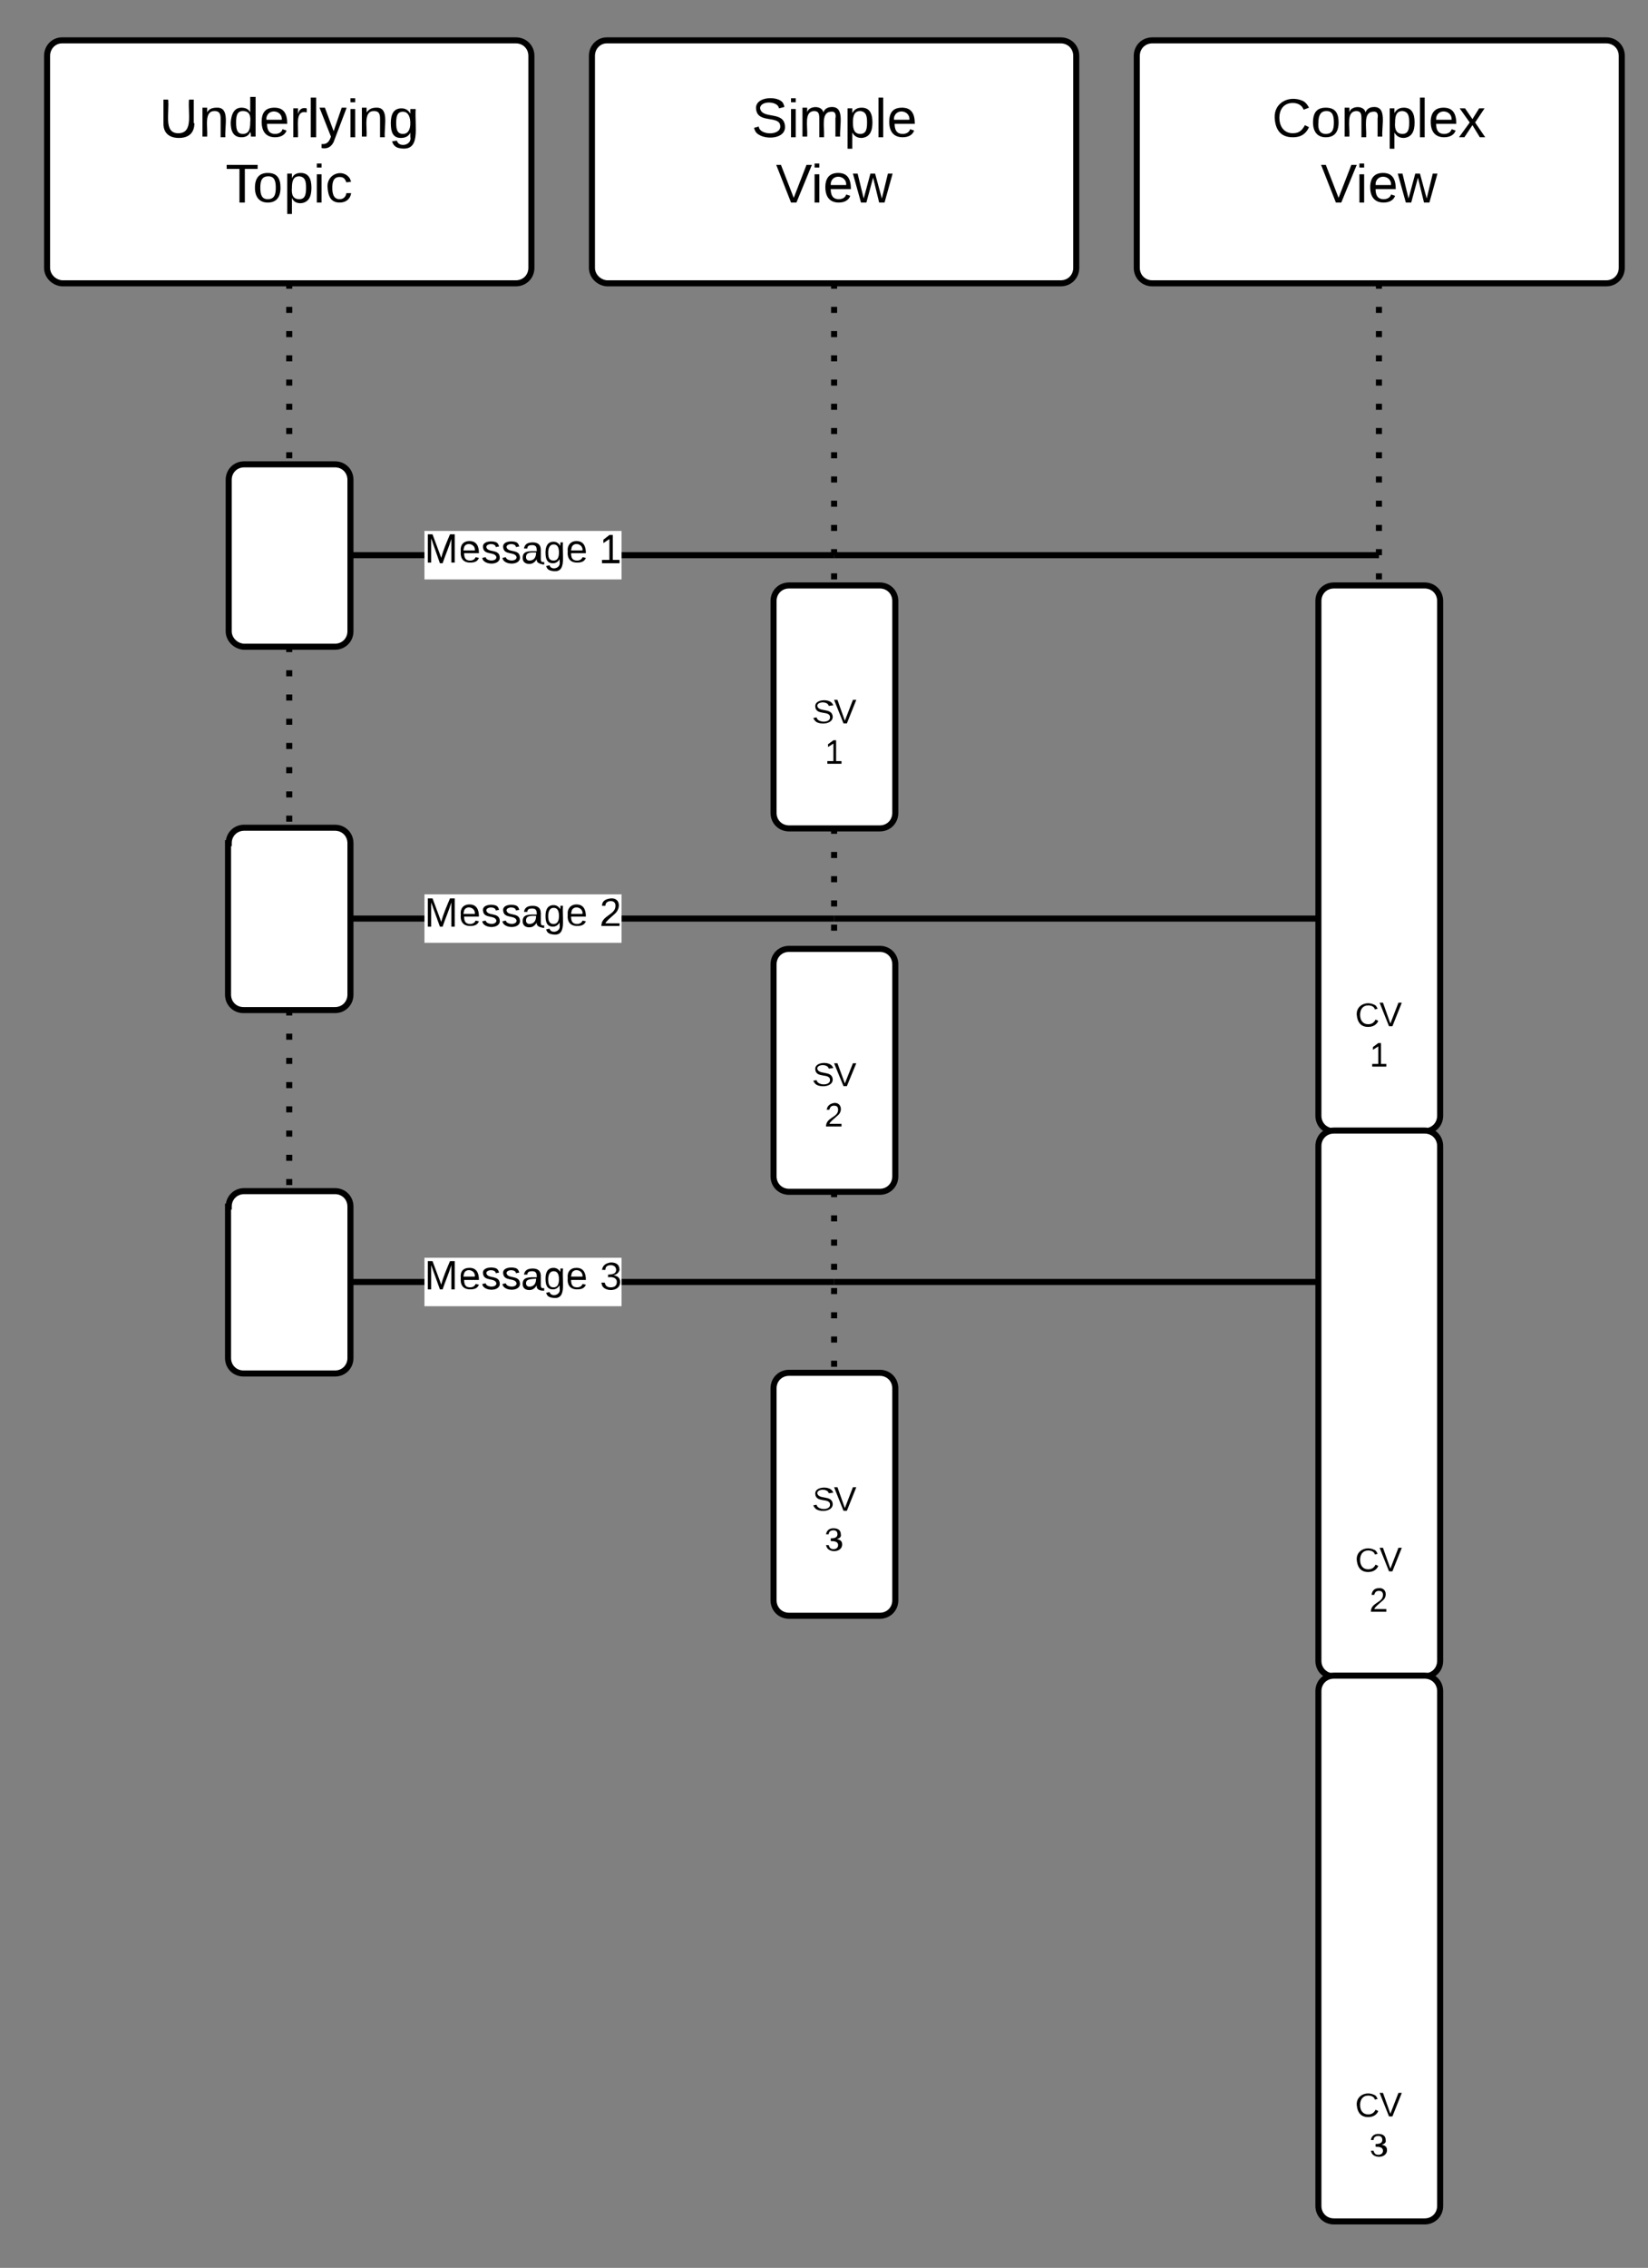 <?xml version="1.0" encoding="utf-8"?>
<!-- Generator: Adobe Illustrator 19.1.0, SVG Export Plug-In . SVG Version: 6.00 Build 0)  -->
<svg version="1.1" baseProfile="tiny" id="Layer_1" xmlns="http://www.w3.org/2000/svg" xmlns:xlink="http://www.w3.org/1999/xlink"
	 x="0px" y="0px" viewBox="0 0 245 337" xml:space="preserve">
<rect x="0" y="0" width="245" height="337" fill="#808080" stroke="none"/>
<path fill="#FFFFFF" d="M34,71.3c0-1.3,1-2.3,2.3-2.3h13.5c1.3,0,2.3,1,2.3,2.3v22.5c0,1.3-1,2.3-2.3,2.3H36.2C35,96,34,95,34,93.8
	V71.3z"/>
<path fill="none" stroke="#000000" stroke-width="0.9" stroke-miterlimit="10" d="M34,71.3c0-1.3,1-2.3,2.3-2.3h13.5
	c1.3,0,2.3,1,2.3,2.3v22.5c0,1.3-1,2.3-2.3,2.3H36.2C35,96,34,95,34,93.8V71.3z"/>
<path fill="#FFFFFF" d="M115,89.3c0-1.3,1-2.3,2.3-2.3h13.5c1.3,0,2.3,1,2.3,2.3v31.5c0,1.3-1,2.3-2.3,2.3h-13.5
	c-1.3,0-2.3-1-2.3-2.3V89.3z"/>
<path fill="none" stroke="#000000" stroke-width="0.9" stroke-miterlimit="10" d="M115,89.3c0-1.3,1-2.3,2.3-2.3h13.5
	c1.3,0,2.3,1,2.3,2.3v31.5c0,1.3-1,2.3-2.3,2.3h-13.5c-1.3,0-2.3-1-2.3-2.3V89.3z"/>
<path fill="#FFFFFF" d="M7,8.3C7,7,8,6,9.2,6h67.5C78,6,79,7,79,8.3v31.5c0,1.3-1,2.3-2.3,2.3H9.2C8,42,7,41,7,39.8V8.3z"/>
<path fill="none" stroke="#000000" stroke-width="0.9" stroke-miterlimit="10" d="M7,8.3C7,7,8,6,9.2,6h67.5C78,6,79,7,79,8.3v31.5
	c0,1.3-1,2.3-2.3,2.3H9.2C8,42,7,41,7,39.8V8.3z"/>
<path d="M28.9,18.3c0,1.5-0.9,2.2-2.3,2.2c-1.4,0-2.3-0.7-2.3-2.1v-1.8v-1.8h0.7c0.2,2-0.7,5,1.5,5c2.3,0,1.4-3,1.6-5h0.7v1.7V18.3"
	/>
<path d="M32.2,16c2-0.1,1.2,2.6,1.3,4.4h-0.7V19v-1.4c0-0.7-0.2-1.1-0.9-1.1c-1.6,0-1,2.3-1.1,3.8h-0.7l0-4.3h0.7c0,0.2,0,0.5,0,0.7
	C31,16.3,31.4,16,32.2,16"/>
<path d="M36.1,16.5c-0.9,0-1,0.8-1,1.7c0,0.9,0.1,1.7,1,1.7c0.9,0,1.1-0.7,1.1-1.7C37.3,17.2,37.1,16.5,36.1,16.5 M35.9,16
	c0.7,0,1.1,0.3,1.3,0.7l0-2.3H38l0,5.9h-0.7c0-0.2,0-0.5-0.1-0.7c-0.2,0.5-0.6,0.8-1.3,0.8c-1.2,0-1.6-0.9-1.6-2.2
	C34.4,16.8,34.9,16,35.9,16z"/>
<path d="M41.9,17.8c0.1-1.3-1.7-1.7-2.2-0.6c-0.1,0.2-0.1,0.4-0.1,0.6H41.9 M40.8,16c1.4,0,1.9,0.9,1.9,2.4h-3
	c0,0.9,0.3,1.5,1.2,1.5c0.6,0,1-0.3,1.1-0.7l0.6,0.2c-0.2,0.6-0.8,1-1.7,1c-1.3,0-2-0.8-2-2.3C38.9,16.8,39.4,16,40.8,16z"/>
<path d="M45.6,16.7c-1.8-0.4-1.2,2-1.3,3.7h-0.7l0-4.3h0.7c0,0.3,0,0.7,0,0.9c0.1-0.6,0.5-1.1,1.3-0.9v0.3V16.7"/>
<polyline points="46.2,20.4 46.2,17.4 46.2,14.5 47,14.5 47,17.4 47,20.4 46.2,20.4 "/>
<path d="M51.5,16.1l-1.9,5c-0.3,0.6-0.8,1.1-1.8,0.9v-0.3v-0.3c0.9,0.1,1.2-0.5,1.4-1.1l-1.7-4.3h0.8l1.3,3.5l1.2-3.5H51.5"/>
<path d="M52.1,20.4v-2.1v-2.1h0.7v2.1v2.1H52.1 M52.1,15.2v-0.3v-0.3h0.7v0.3v0.3H52.1z"/>
<path d="M55.9,16c2-0.1,1.2,2.6,1.3,4.4h-0.7V19v-1.4c0-0.7-0.2-1.1-0.9-1.1c-1.6,0-1,2.3-1.1,3.8h-0.7l0-4.3h0.7c0,0.2,0,0.5,0,0.7
	C54.8,16.3,55.2,16,55.9,16"/>
<path d="M59.9,19.9c0.8,0,1.1-0.7,1.1-1.6c0-0.9-0.3-1.7-1.1-1.7c-0.9,0-1,0.8-1,1.7C58.9,19.1,59,19.9,59.9,19.9 M61.8,16.1
	c-0.2,2.8,0.9,6.6-2.5,5.9c-0.5-0.1-0.9-0.5-1-1l0.7-0.1c0.3,1.1,2.3,0.7,2-0.6v-0.3v-0.3c-0.2,0.5-0.7,0.8-1.4,0.8
	c-1.2,0-1.5-0.9-1.5-2.2c0-1.3,0.4-2.2,1.6-2.2c0.7,0,1.1,0.4,1.3,0.8c0-0.2,0-0.5,0-0.7H61.8z"/>
<polyline points="36.4,25.1 36.4,27.6 36.4,30.1 35.6,30.1 35.6,27.6 35.6,25.1 33.7,25.1 33.7,24.8 33.7,24.5 38.3,24.5 38.3,24.8 
	38.3,25.1 36.4,25.1 "/>
<path d="M39.8,29.6c1,0,1.2-0.7,1.2-1.7c0-1-0.2-1.7-1.1-1.7c-1,0-1.2,0.7-1.2,1.7C38.7,28.9,38.9,29.6,39.8,29.6 M39.8,25.7
	c1.4,0,1.9,0.8,1.9,2.2c0,1.4-0.6,2.2-1.9,2.2s-1.9-0.9-1.9-2.2C37.9,26.5,38.5,25.7,39.8,25.7z"/>
<path d="M44.5,29.6c0.9,0,1-0.8,1-1.7c0-0.9-0.1-1.6-1-1.7c-0.9,0-1.1,0.7-1.1,1.7C43.3,29,43.6,29.6,44.5,29.6 M44.7,25.7
	c1.2,0,1.6,0.9,1.6,2.2c0,1.3-0.4,2.2-1.6,2.3c-0.7,0-1.1-0.3-1.3-0.8l0,2.4h-0.7l0-6h0.7l0,0.7C43.6,26,44,25.7,44.7,25.7z"/>
<path d="M47.1,30.1v-2.1v-2.1h0.7v2.1v2.1H47.1 M47.1,24.9v-0.3v-0.3h0.7v0.3v0.3H47.1z"/>
<path d="M50.5,26.3c-0.9,0-1.1,0.7-1.1,1.6s0.2,1.7,1.1,1.7c0.5,0,0.9-0.3,1-0.9l0.7,0c-0.1,0.8-0.7,1.4-1.7,1.4
	c-1.3,0-1.7-0.9-1.8-2.2C48.5,25.8,51,25,52,26.5c0.1,0.2,0.1,0.3,0.2,0.5l-0.7,0.1C51.3,26.6,51.1,26.3,50.5,26.3"/>
<path fill="#FFFFFF" d="M88,8.3C88,7,89,6,90.2,6h67.5c1.3,0,2.3,1,2.3,2.3v31.5c0,1.3-1,2.3-2.3,2.3H90.2C89,42,88,41,88,39.8V8.3z
	"/>
<path fill="none" stroke="#000000" stroke-width="0.9" stroke-miterlimit="10" d="M88,8.3C88,7,89,6,90.2,6h67.5
	c1.3,0,2.3,1,2.3,2.3v31.5c0,1.3-1,2.3-2.3,2.3H90.2C89,42,88,41,88,39.8V8.3z"/>
<path d="M115.8,16.1c-0.1-1.1-2.8-1.2-2.8,0c0.3,1.7,3.6,0.3,3.7,2.7c0.1,1.8-2.7,2-3.9,1.2c-0.4-0.2-0.6-0.6-0.7-1l0.7-0.2
	c0.1,1.3,3.2,1.4,3.2,0c0-1.8-3.5-0.3-3.6-2.7c-0.1-1.8,3.3-1.9,4-0.8c0.1,0.2,0.2,0.4,0.2,0.6"/>
<path d="M117.6,20.4v-2.1v-2.1h0.7v2.1v2.1H117.6 M117.6,15.2v-0.3v-0.3h0.7v0.3v0.3H117.6z"/>
<path d="M123.5,16.6c-1.5,0.1-0.9,2.4-1,3.8h-0.7V19v-1.4c0-0.7-0.1-1.1-0.8-1.1c-1.5,0.1-0.9,2.3-1,3.8h-0.7l0-4.3h0.7
	c0,0.2,0,0.5,0,0.7c0.2-1,2.2-1.1,2.4,0c0.2-0.5,0.6-0.8,1.3-0.8c1.9,0,1.1,2.7,1.2,4.4h-0.7V19v-1.4
	C124.3,17,124.2,16.5,123.5,16.6"/>
<path d="M127.9,19.9c0.9,0,1-0.8,1-1.7c0-0.9-0.1-1.6-1-1.7c-0.9,0-1.1,0.7-1.1,1.7C126.8,19.2,127,19.9,127.9,19.9 M128.1,16
	c1.2,0,1.6,0.9,1.6,2.2c0,1.3-0.4,2.2-1.6,2.3c-0.7,0-1.1-0.3-1.4-0.8l0,2.4h-0.7l0-6h0.7l0,0.7C127,16.3,127.4,16,128.1,16z"/>
<polyline points="130.6,20.4 130.6,17.4 130.6,14.5 131.3,14.5 131.3,17.4 131.3,20.4 130.6,20.4 "/>
<path d="M135.2,17.8c0.1-1.3-1.7-1.7-2.2-0.6c-0.1,0.2-0.1,0.4-0.1,0.6H135.2 M134.1,16c1.4,0,1.9,0.9,1.9,2.4h-3
	c0,0.9,0.3,1.5,1.2,1.5c0.6,0,1-0.3,1.1-0.7l0.6,0.2c-0.2,0.6-0.8,1-1.7,1c-1.3,0-2-0.8-2-2.3C132.2,16.8,132.7,16,134.1,16z"/>
<polyline points="118.4,30.1 117.6,30.1 115.4,24.5 116.1,24.5 118,29.4 119.9,24.5 120.7,24.5 "/>
<path d="M121.1,30.1v-2.1v-2.1h0.7v2.1v2.1H121.1 M121.1,24.9v-0.3v-0.3h0.7v0.3v0.3H121.1z"/>
<path d="M125.8,27.5c0.1-1.3-1.7-1.7-2.2-0.6c-0.1,0.2-0.1,0.4-0.1,0.6H125.8 M124.6,25.7c1.4,0,1.9,0.9,1.9,2.4h-3
	c0,0.9,0.3,1.5,1.2,1.5c0.6,0,1-0.3,1.1-0.7l0.6,0.2c-0.2,0.6-0.8,1-1.7,1c-1.3,0-2-0.8-2-2.3C122.7,26.5,123.3,25.7,124.6,25.7z"/>
<polyline points="131.5,30.1 130.7,30.1 129.8,26.4 128.8,30.1 128,30.1 126.8,25.8 127.5,25.8 128.4,29.5 129.4,25.8 130.1,25.8 
	131.1,29.5 132,25.8 132.7,25.8 "/>
<path fill="#FFFFFF" d="M169,8.3c0-1.3,1-2.3,2.3-2.3h67.5c1.3,0,2.3,1,2.3,2.3v31.5c0,1.3-1,2.3-2.3,2.3h-67.5
	c-1.3,0-2.3-1-2.3-2.3V8.3z"/>
<path fill="none" stroke="#000000" stroke-width="0.9" stroke-miterlimit="10" d="M169,8.3c0-1.3,1-2.3,2.3-2.3h67.5
	c1.3,0,2.3,1,2.3,2.3v31.5c0,1.3-1,2.3-2.3,2.3h-67.5c-1.3,0-2.3-1-2.3-2.3V8.3z"/>
<path d="M193.8,16.3c-0.2-0.6-0.8-1-1.6-1c-1.3,0-2,0.9-2,2.2c0,1.3,0.7,2.3,2,2.3c1,0,1.4-0.5,1.8-1.2l0.6,0.3
	c-0.4,0.9-1.1,1.5-2.4,1.5c-1.8,0-2.6-1.1-2.7-2.9c-0.1-2.3,2.2-3.4,4.2-2.5c0.4,0.2,0.7,0.6,0.9,1"/>
<path d="M197.1,19.9c1,0,1.2-0.7,1.2-1.7c0-1-0.2-1.7-1.1-1.7s-1.2,0.7-1.2,1.7C195.9,19.2,196.2,19.9,197.1,19.9 M197.1,16
	c1.4,0,1.9,0.8,1.9,2.2c0,1.4-0.6,2.2-1.9,2.2s-1.9-0.9-1.9-2.2C195.2,16.7,195.8,16,197.1,16z"/>
<path d="M204.1,16.6c-1.5,0.1-0.9,2.4-1,3.8h-0.7V19v-1.4c0-0.7-0.1-1.1-0.8-1.1c-1.5,0.1-0.9,2.3-1,3.8h-0.7l0-4.3h0.7
	c0,0.2,0,0.5,0,0.7c0.2-1,2.2-1.1,2.4,0c0.2-0.5,0.6-0.8,1.3-0.8c1.9,0,1.1,2.7,1.2,4.4h-0.7V19v-1.4
	C204.9,17,204.8,16.5,204.1,16.6"/>
<path d="M208.5,19.9c0.9,0,1-0.8,1-1.7c0-0.9-0.1-1.6-1-1.7c-0.9,0-1.1,0.7-1.1,1.7C207.3,19.2,207.6,19.9,208.5,19.9 M208.7,16
	c1.2,0,1.6,0.9,1.6,2.2c0,1.3-0.4,2.2-1.6,2.3c-0.7,0-1.1-0.3-1.4-0.8l0,2.4h-0.7l0-6h0.7l0,0.7C207.6,16.3,208,16,208.7,16z"/>
<polyline points="211.1,20.4 211.1,17.4 211.1,14.5 211.8,14.5 211.8,17.4 211.8,20.4 211.1,20.4 "/>
<path d="M215.8,17.8c0.1-1.3-1.7-1.7-2.2-0.6c-0.1,0.2-0.1,0.4-0.1,0.6H215.8 M214.6,16c1.4,0,1.9,0.9,1.9,2.4h-3
	c0,0.9,0.3,1.5,1.2,1.5c0.6,0,1-0.3,1.1-0.7l0.6,0.2c-0.2,0.6-0.8,1-1.7,1c-1.3,0-2-0.8-2-2.3C212.7,16.8,213.3,16,214.6,16z"/>
<polyline points="220,20.4 218.9,18.6 217.7,20.4 216.9,20.4 218.5,18.2 217,16.1 217.8,16.1 218.9,17.7 219.9,16.1 220.7,16.1 
	219.3,18.2 220.8,20.4 220,20.4 "/>
<polyline points="199.4,30.1 198.6,30.1 196.4,24.5 197.1,24.5 199,29.4 200.9,24.5 201.7,24.5 "/>
<path d="M202.1,30.1v-2.1v-2.1h0.7v2.1v2.1H202.1 M202.1,24.9v-0.3v-0.3h0.7v0.3v0.3H202.1z"/>
<path d="M206.8,27.5c0.1-1.3-1.7-1.7-2.2-0.6c-0.1,0.2-0.1,0.4-0.1,0.6H206.8 M205.6,25.7c1.4,0,1.9,0.9,1.9,2.4h-3
	c0,0.9,0.3,1.5,1.2,1.5c0.6,0,1-0.3,1.1-0.7l0.6,0.2c-0.2,0.6-0.8,1-1.7,1c-1.3,0-2-0.8-2-2.3C203.7,26.5,204.3,25.7,205.6,25.7z"/>
<polyline points="212.5,30.1 211.7,30.1 210.8,26.4 209.8,30.1 209,30.1 207.8,25.8 208.5,25.8 209.4,29.5 210.4,25.8 211.1,25.8 
	212.1,29.5 213,25.8 213.7,25.8 "/>
<path fill="none" stroke="#000000" stroke-width="0.9" stroke-miterlimit="10" d="M43,67.2v0.9 M43,63.6v0.9 M43,60v0.9 M43,56.4
	v0.9 M43,52.8v0.9 M43,49.2v0.9 M43,45.6v0.9 M43,42v0.9"/>
<path d="M43.4,42h-0.9H43.4z"/>
<path fill="#FFFFFF" d="M34,125.3c0-1.3,1-2.3,2.3-2.3h13.5c1.3,0,2.3,1,2.3,2.3v22.5c0,1.3-1,2.3-2.3,2.3H36.2
	c-1.3,0-2.3-1-2.3-2.3V125.3z"/>
<path fill="none" stroke="#000000" stroke-width="0.9" stroke-miterlimit="10" d="M34,125.3c0-1.3,1-2.3,2.3-2.3h13.5
	c1.3,0,2.3,1,2.3,2.3v22.5c0,1.3-1,2.3-2.3,2.3H36.2c-1.3,0-2.3-1-2.3-2.3V125.3z"/>
<path fill="#FFFFFF" d="M34,179.3c0-1.3,1-2.3,2.3-2.3h13.5c1.3,0,2.3,1,2.3,2.3v22.5c0,1.3-1,2.3-2.3,2.3H36.2
	c-1.3,0-2.3-1-2.3-2.3V179.3z"/>
<path fill="none" stroke="#000000" stroke-width="0.9" stroke-miterlimit="10" d="M34,179.3c0-1.3,1-2.3,2.3-2.3h13.5
	c1.3,0,2.3,1,2.3,2.3v22.5c0,1.3-1,2.3-2.3,2.3H36.2c-1.3,0-2.3-1-2.3-2.3V179.3z"/>
<path fill="none" stroke="#000000" stroke-width="0.9" stroke-miterlimit="10" d="M43,175.2v0.9 M43,171.6v0.9 M43,168v0.9
	 M43,164.4v0.9 M43,160.8v0.9 M43,157.2v0.9 M43,153.6v0.9 M43,150v0.9"/>
<path fill="none" stroke="#000000" stroke-width="0.9" stroke-miterlimit="10" d="M43,121.2v0.9 M43,117.6v0.9 M43,114v0.9
	 M43,110.4v0.9 M43,106.8v0.9 M43,103.2v0.9 M43,99.6v0.9 M43,96v0.9"/>
<path d="M43.4,96h-0.9H43.4z"/>
<line fill="none" stroke="#000000" stroke-width="0.9" stroke-miterlimit="10" x1="52" y1="82.5" x2="124" y2="82.5"/>
<polygon points="52,83 52,83 52,82.1 "/>
<rect x="63.1" y="78.9" fill="#FFFFFF" width="29.3" height="7.2"/>
<path d="M67.1,83.7l0-3.6c-0.4,1.3-0.9,2.4-1.3,3.6h-0.4L64.1,80l0,3.6h-0.5v-2.1v-2.1h0.7l1.3,3.5c0.3-1.2,0.8-2.3,1.3-3.5h0.7v2.1
	v2.1H67.1"/>
<path d="M70.6,81.8c0.1-1-1.3-1.3-1.6-0.5c0,0.1-0.1,0.3-0.1,0.5H70.6 M69.8,80.4c1,0,1.4,0.7,1.4,1.8h-2.2c0,0.7,0.2,1.1,0.9,1.1
	c0.4,0,0.7-0.2,0.8-0.5l0.5,0.1c-0.2,0.5-0.6,0.7-1.3,0.7c-1,0-1.5-0.6-1.4-1.7C68.4,81.1,68.8,80.4,69.8,80.4z"/>
<path d="M73.7,81.3c0-0.6-1.4-0.6-1.4,0c0.2,0.9,1.9,0.2,2,1.5c0.1,1.3-2.5,1.2-2.6,0.1l0.5-0.1c0.1,0.6,1.6,0.7,1.6,0
	c-0.2-0.9-1.9-0.2-2-1.5c-0.1-0.9,1.4-1,2-0.7c0.2,0.1,0.3,0.3,0.4,0.6"/>
<path d="M76.7,81.3c0-0.6-1.4-0.6-1.4,0c0.2,0.9,1.9,0.2,2,1.5c0.1,1.3-2.5,1.2-2.6,0.1l0.5-0.1c0.1,0.6,1.6,0.7,1.6,0
	c-0.2-0.9-1.9-0.2-2-1.5c-0.1-0.9,1.4-1,2-0.7c0.2,0.1,0.3,0.3,0.4,0.6"/>
<path d="M78.2,82.8c0,0.3,0.2,0.5,0.5,0.5c0.7,0,1-0.5,1-1.2C79,82.1,78.2,82,78.2,82.8 M79.8,83.1c-0.2,0.3-0.5,0.7-1.1,0.7
	c-0.6,0-1-0.3-1-0.9c0-1.1,1-1,2.1-1c0-0.6-0.1-0.9-0.7-0.9c-0.4,0-0.7,0.1-0.7,0.5l-0.5,0c0.1-0.6,0.5-0.9,1.3-0.9
	c0.7,0,1.2,0.3,1.2,1.1v0.7v0.7c0,0.3,0.1,0.5,0.5,0.4v0.2v0.2C80.2,83.8,79.7,83.6,79.8,83.1z"/>
<path d="M82.3,83.3c0.6,0,0.8-0.5,0.8-1.2c0-0.7-0.2-1.2-0.8-1.2c-0.6,0-0.8,0.6-0.8,1.2C81.5,82.8,81.6,83.3,82.3,83.3 M83.7,80.5
	c-0.2,2.1,0.7,4.9-1.8,4.3c-0.4-0.1-0.6-0.3-0.7-0.7l0.5-0.1c0.2,0.8,1.7,0.5,1.5-0.5v-0.2v-0.2c-0.2,0.3-0.5,0.6-1,0.6
	c-0.9,0-1.1-0.7-1.1-1.6c0-0.9,0.3-1.6,1.2-1.6c0.5,0,0.8,0.3,1,0.6c0-0.2,0-0.4,0-0.5H83.7z"/>
<path d="M86.6,81.8c0.1-1-1.3-1.3-1.6-0.5c0,0.1-0.1,0.3-0.1,0.5H86.6 M85.7,80.4c1,0,1.4,0.7,1.4,1.8h-2.2c0,0.7,0.2,1.1,0.9,1.1
	c0.4,0,0.7-0.2,0.8-0.5l0.5,0.1c-0.2,0.5-0.6,0.7-1.3,0.7c-1,0-1.5-0.6-1.4-1.7C84.3,81.1,84.8,80.4,85.7,80.4z"/>
<polyline points="89.5,83.7 89.5,83.4 89.5,83.2 90.6,83.2 90.6,81.6 90.6,80.1 89.7,80.7 89.7,80.5 89.7,80.2 90.6,79.5 91.1,79.5 
	91.1,81.4 91.1,83.2 92.1,83.2 92.1,83.4 92.1,83.7 89.5,83.7 "/>
<path fill="none" stroke="#000000" stroke-width="0.9" stroke-miterlimit="10" d="M124,85.2v0.9 M124,81.6v0.9 M124,78v0.9
	 M124,74.4v0.9 M124,70.8v0.9 M124,67.2v0.9 M124,63.6v0.9 M124,60v0.9 M124,56.4v0.9 M124,52.8v0.9 M124,49.2v0.9 M124,45.6v0.9
	 M124,42v0.9"/>
<path d="M124.4,42h-0.9H124.4z"/>
<line fill="none" stroke="#000000" stroke-width="0.9" stroke-miterlimit="10" x1="205" y1="82.5" x2="124" y2="82.5"/>
<path fill="none" stroke="#000000" stroke-width="0.9" stroke-miterlimit="10" d="M205,85.2v0.9 M205,81.6v0.9 M205,78v0.9
	 M205,74.4v0.9 M205,70.8v0.9 M205,67.2v0.9 M205,63.6v0.9 M205,60v0.9 M205,56.4v0.9 M205,52.8v0.9 M205,49.2v0.9 M205,45.6v0.9
	 M205,42v0.9"/>
<path d="M205.4,42h-0.9H205.4z"/>
<path fill="none" stroke="#000000" stroke-width="0.9" stroke-miterlimit="10" d="M124,148.2v0.9 M124,144.6v0.9 M124,141v0.9
	 M124,137.4v0.9 M124,133.8v0.9 M124,130.2v0.9 M124,126.6v0.9 M124,123v0.9"/>
<path d="M124.4,123h-0.9H124.4z"/>
<path fill="none" stroke="#000000" stroke-width="0.9" stroke-miterlimit="10" d="M124,202.2v0.9 M124,198.6v0.9 M124,195v0.9
	 M124,191.4v0.9 M124,187.8v0.9 M124,184.2v0.9 M124,180.6v0.9 M124,177v0.9"/>
<line fill="none" stroke="#000000" stroke-width="0.9" stroke-miterlimit="10" x1="124" y1="204" x2="124" y2="205.4"/>
<path fill="#FFFFFF" d="M115,143.3c0-1.3,1-2.3,2.3-2.3h13.5c1.3,0,2.3,1,2.3,2.3v31.5c0,1.3-1,2.3-2.3,2.3h-13.5
	c-1.3,0-2.3-1-2.3-2.3V143.3z"/>
<path fill="none" stroke="#000000" stroke-width="0.9" stroke-miterlimit="10" d="M115,143.3c0-1.3,1-2.3,2.3-2.3h13.5
	c1.3,0,2.3,1,2.3,2.3v31.5c0,1.3-1,2.3-2.3,2.3h-13.5c-1.3,0-2.3-1-2.3-2.3V143.3z"/>
<path fill="#FFFFFF" d="M115,206.3c0-1.3,1-2.3,2.3-2.3h13.5c1.3,0,2.3,1,2.3,2.3v31.5c0,1.3-1,2.3-2.3,2.3h-13.5
	c-1.3,0-2.3-1-2.3-2.3V206.3z"/>
<path fill="none" stroke="#000000" stroke-width="0.9" stroke-miterlimit="10" d="M115,206.3c0-1.3,1-2.3,2.3-2.3h13.5
	c1.3,0,2.3,1,2.3,2.3v31.5c0,1.3-1,2.3-2.3,2.3h-13.5c-1.3,0-2.3-1-2.3-2.3V206.3z"/>
<line fill="none" stroke="#000000" stroke-width="0.9" stroke-miterlimit="10" x1="52" y1="136.5" x2="124" y2="136.5"/>
<rect x="63.1" y="132.9" fill="#FFFFFF" width="29.3" height="7.2"/>
<path d="M67.1,137.7l0-3.6c-0.4,1.3-0.9,2.4-1.3,3.6h-0.4l-1.3-3.6l0,3.6h-0.5v-2.1v-2.1h0.7l1.3,3.5c0.3-1.2,0.8-2.3,1.3-3.5h0.7
	v2.1v2.1H67.1"/>
<path d="M70.6,135.8c0.1-1-1.3-1.3-1.6-0.5c0,0.1-0.1,0.3-0.1,0.5H70.6 M69.8,134.4c1,0,1.4,0.7,1.4,1.8h-2.2c0,0.7,0.2,1.1,0.9,1.1
	c0.4,0,0.7-0.2,0.8-0.5l0.5,0.1c-0.2,0.5-0.6,0.7-1.3,0.7c-1,0-1.5-0.6-1.4-1.7C68.4,135.1,68.8,134.4,69.8,134.4z"/>
<path d="M73.7,135.3c0-0.6-1.4-0.6-1.4,0c0.2,0.9,1.9,0.2,2,1.5c0.1,1.3-2.5,1.2-2.6,0.1l0.5-0.1c0.1,0.6,1.6,0.7,1.6,0
	c-0.2-0.9-1.9-0.2-2-1.5c-0.1-0.9,1.4-1,2-0.7c0.2,0.1,0.3,0.3,0.4,0.6"/>
<path d="M76.7,135.3c0-0.6-1.4-0.6-1.4,0c0.2,0.9,1.9,0.2,2,1.5c0.1,1.3-2.5,1.2-2.6,0.1l0.5-0.1c0.1,0.6,1.6,0.7,1.6,0
	c-0.2-0.9-1.9-0.2-2-1.5c-0.1-0.9,1.4-1,2-0.7c0.2,0.1,0.3,0.3,0.4,0.6"/>
<path d="M78.2,136.8c0,0.3,0.2,0.5,0.5,0.5c0.7,0,1-0.5,1-1.2C79,136.1,78.2,136,78.2,136.8 M79.8,137.1c-0.2,0.3-0.5,0.7-1.1,0.7
	c-0.6,0-1-0.3-1-0.9c0-1.1,1-1,2.1-1c0-0.6-0.1-0.9-0.7-0.9c-0.4,0-0.7,0.1-0.7,0.5l-0.5,0c0.1-0.6,0.5-0.9,1.3-0.9
	c0.7,0,1.2,0.3,1.2,1.1v0.7v0.7c0,0.3,0.1,0.5,0.5,0.4v0.2v0.2C80.2,137.8,79.7,137.6,79.8,137.1z"/>
<path d="M82.3,137.3c0.6,0,0.8-0.5,0.8-1.2c0-0.7-0.2-1.2-0.8-1.2c-0.6,0-0.8,0.6-0.8,1.2S81.6,137.3,82.3,137.3 M83.7,134.5
	c-0.2,2.1,0.7,4.9-1.8,4.3c-0.4-0.1-0.6-0.3-0.7-0.7l0.5-0.1c0.2,0.8,1.7,0.5,1.5-0.5v-0.2v-0.2c-0.2,0.3-0.5,0.6-1,0.6
	c-0.9,0-1.1-0.7-1.1-1.6c0-0.9,0.3-1.6,1.2-1.6c0.5,0,0.8,0.3,1,0.6c0-0.2,0-0.4,0-0.5H83.7z"/>
<path d="M86.6,135.8c0.1-1-1.3-1.3-1.6-0.5c0,0.1-0.1,0.3-0.1,0.5H86.6 M85.7,134.4c1,0,1.4,0.7,1.4,1.8h-2.2c0,0.7,0.2,1.1,0.9,1.1
	c0.4,0,0.7-0.2,0.8-0.5l0.5,0.1c-0.2,0.5-0.6,0.7-1.3,0.7c-1,0-1.5-0.6-1.4-1.7C84.3,135.1,84.8,134.4,85.7,134.4z"/>
<path d="M90.8,133.5c1.4-0.1,1.5,1.4,0.7,2.2l-1,0.9c-0.2,0.2-0.4,0.4-0.5,0.6h2.1v0.2v0.2h-2.7c0-1.6,2.1-1.6,2.1-3
	c0-0.5-0.3-0.7-0.7-0.7s-0.8,0.2-0.8,0.7l-0.5,0C89.5,133.9,90,133.6,90.8,133.5"/>
<line fill="none" stroke="#000000" stroke-width="0.9" stroke-miterlimit="10" x1="196" y1="136.5" x2="124" y2="136.5"/>
<path fill="#FFFFFF" d="M196,89.3c0-1.3,1-2.3,2.3-2.3h13.5c1.3,0,2.3,1,2.3,2.3v76.5c0,1.3-1,2.3-2.3,2.3h-13.5
	c-1.3,0-2.3-1-2.3-2.3V89.3z"/>
<path fill="none" stroke="#000000" stroke-width="0.9" stroke-miterlimit="10" d="M196,89.3c0-1.3,1-2.3,2.3-2.3h13.5
	c1.3,0,2.3,1,2.3,2.3v76.5c0,1.3-1,2.3-2.3,2.3h-13.5c-1.3,0-2.3-1-2.3-2.3V89.3z"/>
<line fill="none" stroke="#000000" stroke-width="0.9" stroke-miterlimit="10" x1="52" y1="190.5" x2="124" y2="190.5"/>
<rect x="63.1" y="186.9" fill="#FFFFFF" width="29.3" height="7.2"/>
<path d="M67.1,191.6l0-3.6c-0.4,1.3-0.9,2.4-1.3,3.6h-0.4l-1.3-3.6l0,3.6h-0.5v-2.1v-2.1h0.7l1.3,3.5c0.3-1.2,0.8-2.3,1.3-3.5h0.7
	v2.1v2.1H67.1"/>
<path d="M70.6,189.7c0.1-1-1.3-1.3-1.6-0.5c0,0.1-0.1,0.3-0.1,0.5H70.6 M69.8,188.4c1,0,1.4,0.7,1.4,1.8h-2.2c0,0.7,0.2,1.1,0.9,1.1
	c0.4,0,0.7-0.2,0.8-0.5l0.5,0.1c-0.2,0.5-0.6,0.7-1.3,0.7c-1,0-1.5-0.6-1.4-1.7C68.4,189,68.8,188.4,69.8,188.4z"/>
<path d="M73.7,189.2c0-0.6-1.4-0.6-1.4,0c0.2,0.9,1.9,0.2,2,1.5c0.1,1.3-2.5,1.2-2.6,0.1l0.5-0.1c0.1,0.6,1.6,0.7,1.6,0
	c-0.2-0.9-1.9-0.2-2-1.5c-0.1-0.9,1.4-1,2-0.7c0.2,0.1,0.3,0.3,0.4,0.6"/>
<path d="M76.7,189.2c0-0.6-1.4-0.6-1.4,0c0.2,0.9,1.9,0.2,2,1.5c0.1,1.3-2.5,1.2-2.6,0.1l0.5-0.1c0.1,0.6,1.6,0.7,1.6,0
	c-0.2-0.9-1.9-0.2-2-1.5c-0.1-0.9,1.4-1,2-0.7c0.2,0.1,0.3,0.3,0.4,0.6"/>
<path d="M78.2,190.7c0,0.3,0.2,0.5,0.5,0.5c0.7,0,1-0.5,1-1.2C79,190.1,78.2,190,78.2,190.7 M79.8,191c-0.2,0.3-0.5,0.7-1.1,0.7
	c-0.6,0-1-0.3-1-0.9c0-1.1,1-1,2.1-1c0-0.6-0.1-0.9-0.7-0.9c-0.4,0-0.7,0.1-0.7,0.5l-0.5,0c0.1-0.6,0.5-0.9,1.3-0.9
	c0.7,0,1.2,0.3,1.2,1.1v0.7v0.7c0,0.3,0.1,0.5,0.5,0.4v0.2v0.2C80.2,191.8,79.7,191.6,79.8,191z"/>
<path d="M82.3,191.3c0.6,0,0.8-0.5,0.8-1.2c0-0.7-0.2-1.2-0.8-1.2c-0.6,0-0.8,0.6-0.8,1.2S81.6,191.3,82.3,191.3 M83.7,188.5
	c-0.2,2.1,0.7,4.9-1.8,4.3c-0.4-0.1-0.6-0.3-0.7-0.7l0.5-0.1c0.2,0.8,1.7,0.5,1.5-0.5v-0.2V191c-0.2,0.3-0.5,0.6-1,0.6
	c-0.9,0-1.1-0.7-1.1-1.6c0-0.9,0.3-1.6,1.2-1.6c0.5,0,0.8,0.3,1,0.6c0-0.2,0-0.4,0-0.5H83.7z"/>
<path d="M86.6,189.7c0.1-1-1.3-1.3-1.6-0.5c0,0.1-0.1,0.3-0.1,0.5H86.6 M85.7,188.4c1,0,1.4,0.7,1.4,1.8h-2.2c0,0.7,0.2,1.1,0.9,1.1
	c0.4,0,0.7-0.2,0.8-0.5l0.5,0.1c-0.2,0.5-0.6,0.7-1.3,0.7c-1,0-1.5-0.6-1.4-1.7C84.3,189,84.8,188.4,85.7,188.4z"/>
<path d="M91.2,189.5c0.5,0.1,1,0.3,1,1c0,1.5-2.3,1.5-2.7,0.5c0-0.1-0.1-0.3-0.1-0.4l0.5,0c0.1,0.4,0.3,0.7,0.9,0.7
	c0.5,0,0.9-0.2,0.9-0.8c0-0.6-0.6-0.8-1.3-0.7v-0.2v-0.2c0.6,0,1.2-0.1,1.2-0.7c0-0.4-0.3-0.7-0.8-0.7c-0.5,0-0.8,0.2-0.8,0.7
	l-0.5,0c0.1-0.7,0.6-1,1.3-1.1c0.8,0,1.3,0.3,1.3,1.1C92,189.1,91.7,189.4,91.2,189.5"/>
<line fill="none" stroke="#000000" stroke-width="0.9" stroke-miterlimit="10" x1="196" y1="190.5" x2="124" y2="190.5"/>
<path fill="#FFFFFF" d="M196,170.3c0-1.3,1-2.3,2.3-2.3h13.5c1.3,0,2.3,1,2.3,2.3v76.5c0,1.3-1,2.3-2.3,2.3h-13.5
	c-1.3,0-2.3-1-2.3-2.3V170.3z"/>
<path fill="none" stroke="#000000" stroke-width="0.9" stroke-miterlimit="10" d="M196,170.3c0-1.3,1-2.3,2.3-2.3h13.5
	c1.3,0,2.3,1,2.3,2.3v76.5c0,1.3-1,2.3-2.3,2.3h-13.5c-1.3,0-2.3-1-2.3-2.3V170.3z"/>
<path fill="#FFFFFF" d="M196,251.3c0-1.3,1-2.3,2.3-2.3h13.5c1.3,0,2.3,1,2.3,2.3v76.5c0,1.3-1,2.3-2.3,2.3h-13.5
	c-1.3,0-2.3-1-2.3-2.3V251.3z"/>
<path fill="none" stroke="#000000" stroke-width="0.9" stroke-miterlimit="10" d="M196,251.3c0-1.3,1-2.3,2.3-2.3h13.5
	c1.3,0,2.3,1,2.3,2.3v76.5c0,1.3-1,2.3-2.3,2.3h-13.5c-1.3,0-2.3-1-2.3-2.3V251.3z"/>
<path d="M123.2,104.9c-0.1-0.7-1.7-0.7-1.7,0c0.2,1,2.2,0.2,2.3,1.6c0,1.1-1.7,1.2-2.4,0.8c-0.2-0.1-0.4-0.4-0.5-0.6l0.5-0.1
	c0.1,0.8,2,0.9,2,0c0-1.1-2.1-0.2-2.2-1.6c-0.1-1.1,2-1.2,2.5-0.5c0.1,0.1,0.1,0.2,0.2,0.3"/>
<polyline points="125.9,107.5 125.4,107.5 124,104 124.5,104 125.6,107.1 126.8,104 127.3,104 "/>
<polyline points="123,113.5 123,113.3 123,113.1 123.9,113.1 123.9,111.8 123.9,110.5 123.1,111 123.1,110.8 123.1,110.6 123.9,110 
	124.3,110 124.3,111.6 124.3,113.1 125.1,113.1 125.1,113.3 125.1,113.5 123,113.5 "/>
<path d="M123.2,158.8c-0.1-0.7-1.7-0.7-1.7,0c0.2,1,2.2,0.2,2.3,1.6c0,1.1-1.7,1.2-2.4,0.8c-0.2-0.1-0.4-0.4-0.5-0.6l0.5-0.1
	c0.1,0.8,2,0.9,2,0c0-1.1-2.1-0.2-2.2-1.6c-0.1-1.1,2-1.2,2.5-0.5c0.1,0.1,0.1,0.2,0.2,0.3"/>
<polyline points="125.9,161.4 125.4,161.4 124,158 124.5,158 125.6,161 126.8,158 127.3,158 "/>
<path d="M124,163.9c1.1-0.1,1.3,1.2,0.6,1.8l-0.9,0.8c-0.2,0.2-0.3,0.3-0.4,0.5h1.8v0.2v0.2h-2.3c0-1.4,1.8-1.3,1.8-2.5
	c0-0.4-0.2-0.6-0.6-0.6c-0.4,0-0.6,0.2-0.7,0.6l-0.4,0C123,164.3,123.4,164,124,163.9"/>
<path d="M123.2,221.9c-0.1-0.7-1.7-0.7-1.7,0c0.2,1,2.2,0.2,2.3,1.6c0,1.1-1.7,1.2-2.4,0.8c-0.2-0.1-0.4-0.4-0.5-0.6l0.5-0.1
	c0.1,0.8,2,0.9,2,0c0-1.1-2.1-0.2-2.2-1.6c-0.1-1.1,2-1.2,2.5-0.5c0.1,0.1,0.1,0.2,0.2,0.3"/>
<polyline points="125.9,224.5 125.4,224.5 124,221 124.5,221 125.6,224.1 126.8,221 127.3,221 "/>
<path d="M124.4,228.7c0.5,0.1,0.8,0.3,0.8,0.8c0,1.2-1.9,1.3-2.3,0.4c0-0.1-0.1-0.2-0.1-0.3l0.4,0c0.1,0.4,0.3,0.6,0.7,0.6
	c0.4,0,0.7-0.2,0.7-0.6c0-0.5-0.5-0.6-1.1-0.6v-0.2v-0.2c0.5,0,1-0.1,1-0.6c0-0.4-0.2-0.6-0.6-0.6c-0.4,0-0.7,0.2-0.7,0.6l-0.4,0
	c0.1-0.6,0.5-0.9,1.1-0.9c0.7,0,1.1,0.3,1.1,0.9C125.1,228.4,124.8,228.6,124.4,228.7"/>
<path d="M204.4,150c-0.1-0.4-0.5-0.6-1-0.6c-0.8,0-1.2,0.6-1.2,1.4c0,0.8,0.4,1.4,1.2,1.4c0.6,0,0.9-0.3,1.1-0.7l0.4,0.2
	c-0.2,0.5-0.7,0.9-1.5,0.9c-1.1,0-1.6-0.7-1.7-1.8c-0.1-1.4,1.4-2.1,2.6-1.5c0.3,0.1,0.4,0.4,0.5,0.6"/>
<polyline points="207,152.5 206.5,152.5 205.1,149 205.6,149 206.7,152.1 207.9,149 208.4,149 "/>
<polyline points="204,158.5 204,158.3 204,158.1 204.9,158.1 204.9,156.8 204.9,155.5 204.1,156 204.1,155.8 204.1,155.6 204.9,155 
	205.3,155 205.3,156.6 205.3,158.1 206.1,158.1 206.1,158.3 206.1,158.5 204,158.5 "/>
<path d="M204.4,231c-0.1-0.4-0.5-0.6-1-0.6c-0.8,0-1.2,0.6-1.2,1.4c0,0.8,0.4,1.4,1.2,1.4c0.6,0,0.9-0.3,1.1-0.7l0.4,0.2
	c-0.2,0.5-0.7,0.9-1.5,0.9c-1.1,0-1.6-0.7-1.7-1.8c-0.1-1.4,1.4-2.1,2.6-1.5c0.3,0.1,0.4,0.4,0.5,0.6"/>
<polyline points="207,233.5 206.5,233.5 205.1,230 205.6,230 206.7,233.1 207.9,230 208.4,230 "/>
<path d="M205,236c1.1-0.1,1.3,1.2,0.6,1.8l-0.9,0.8c-0.2,0.2-0.3,0.3-0.4,0.5h1.8v0.2v0.2h-2.3c0-1.4,1.8-1.3,1.8-2.5
	c0-0.4-0.2-0.6-0.6-0.6s-0.6,0.2-0.7,0.6l-0.4,0C204,236.3,204.4,236,205,236"/>
<path d="M204.4,312c-0.1-0.4-0.5-0.6-1-0.6c-0.8,0-1.2,0.6-1.2,1.4c0,0.8,0.4,1.4,1.2,1.4c0.6,0,0.9-0.3,1.1-0.7l0.4,0.2
	c-0.2,0.5-0.7,0.9-1.5,0.9c-1.1,0-1.6-0.7-1.7-1.8c-0.1-1.4,1.4-2.1,2.6-1.5c0.3,0.1,0.4,0.4,0.5,0.6"/>
<polyline points="207,314.5 206.5,314.5 205.1,311 205.6,311 206.7,314.1 207.9,311 208.4,311 "/>
<path d="M205.4,318.7c0.5,0.1,0.8,0.3,0.8,0.8c0,1.2-1.9,1.3-2.3,0.4c0-0.1-0.1-0.2-0.1-0.3l0.4,0c0.1,0.4,0.3,0.6,0.7,0.6
	c0.4,0,0.7-0.2,0.7-0.6c0-0.5-0.5-0.6-1.1-0.6v-0.2v-0.2c0.5,0,1-0.1,1-0.6c0-0.4-0.2-0.6-0.6-0.6c-0.4,0-0.7,0.2-0.7,0.6l-0.4,0
	c0.1-0.6,0.5-0.9,1.1-0.9c0.7,0,1.1,0.3,1.1,0.9C206.1,318.4,205.8,318.6,205.4,318.7"/>
</svg>
